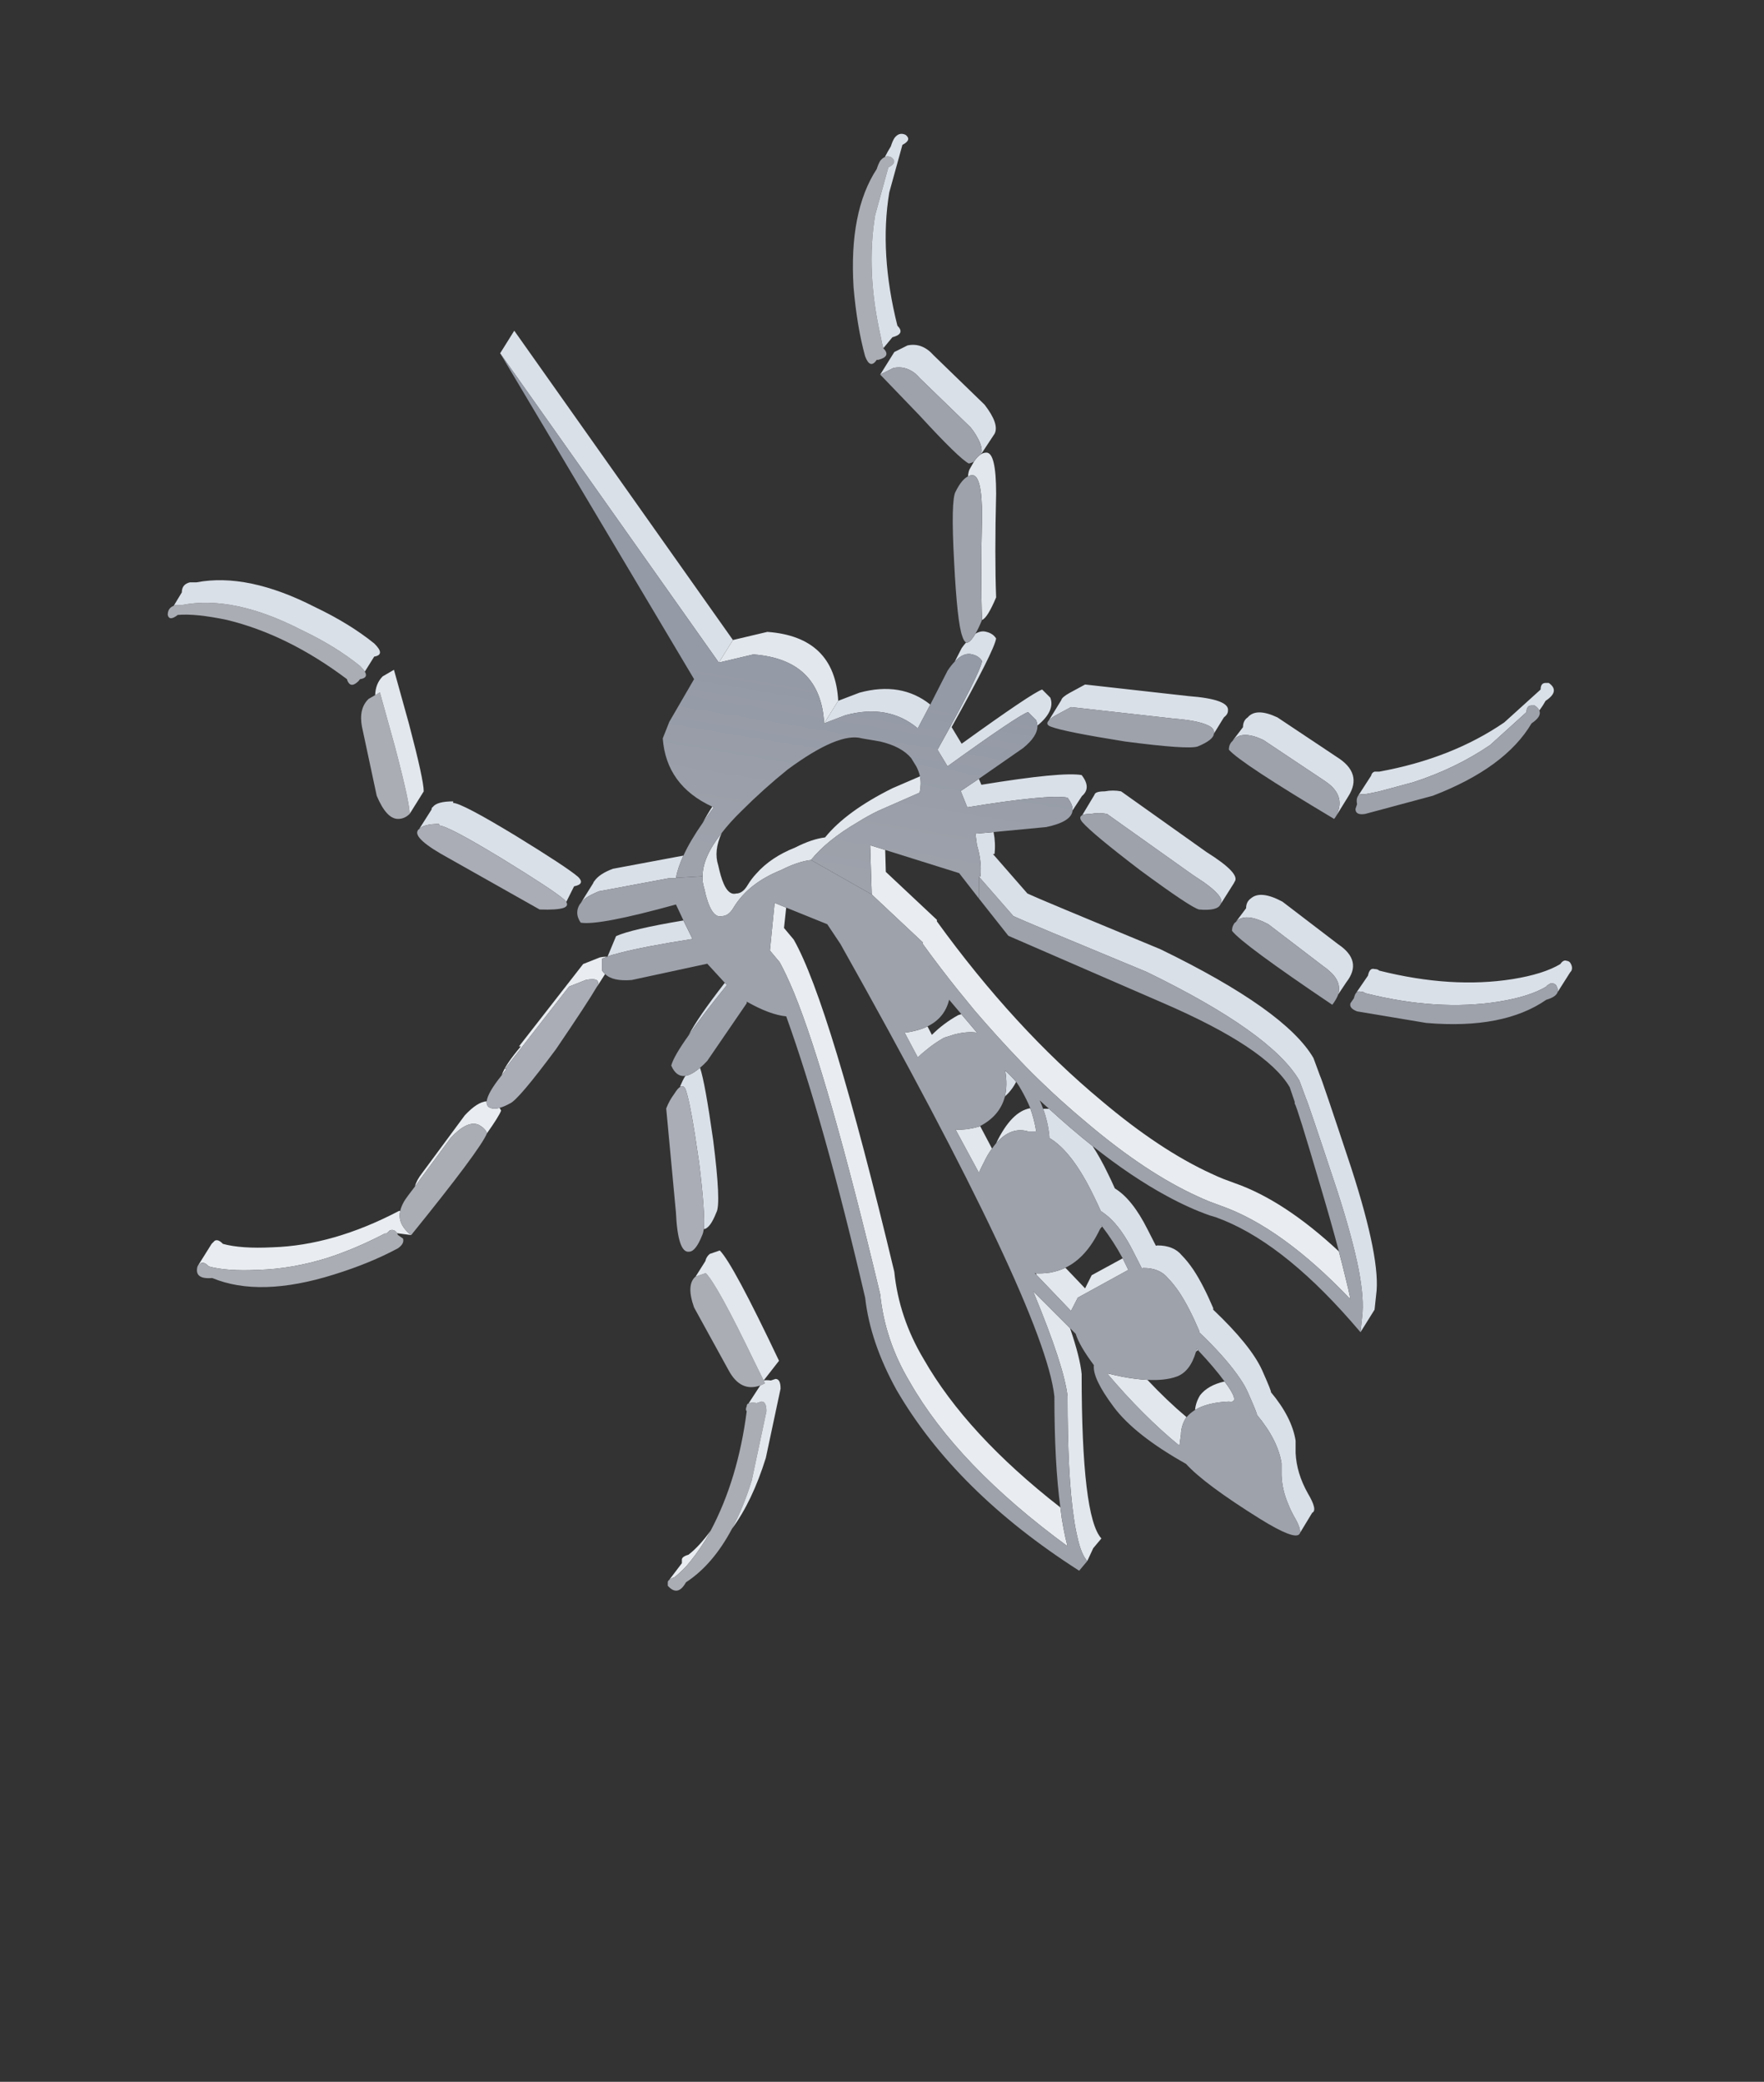 <svg xmlns="http://www.w3.org/2000/svg" xml:space="preserve" width="88.337" height="104.229" preserveAspectRatio="none">
    <rect width="100%" height="100%" fill="#333333" stroke="none"/>
    <defs>
        <linearGradient id="b" x1="95.137" x2="100.063" y1="116.362" y2="86.738" gradientTransform="translate(8.441 6.718)scale(.314)" gradientUnits="userSpaceOnUse" spreadMethod="pad">
            <stop offset="0%" stop-color="#9EA2AB"/>
            <stop offset="100%" stop-color="#949AA6"/>
        </linearGradient>
    </defs>
    <path fill="#e9edf1" d="M34.188 78.106v.172l-.644.848q.079-.079.267-.142.282-.22.58-.533.471-.533.989-1.35.125-.219.251-.454-.58.8-1.114 1.208-.33.094-.33.25m-9.052-22.482q-.032-.079-.079-.141-.345.094-.549-.048-.11-.094-.094-.282-.47.031-1.098.706l-2.134 2.887q-.283.36-.361.675l1.789-2.432q.831-.895 1.396-.66.33.173.424.424.58-.815.706-1.13m-5.052 5.021h-.063q-3.295 1.726-6.339 1.82-1.569.079-2.479-.172-.235-.251-.408-.157l-.156.157-.707 1.13.157-.157q.173-.095.408.156.91.251 2.48.173 1.678-.047 3.451-.596 1.412-.455 2.887-1.224h.078l.173-.157q.22-.078.36.141l.707.094q-.189-.14-.298-.282-.361-.424-.251-.926m5.946-8.237h.094q-.8.942-.957 1.444.11-.157.251-.314h-.094l3.216-4.126.832-.33q.784-.157.58.314.22-.345.393-.612-.095-.078-.157-.188v-.58q.11-.048.266-.095-.156-.016-.376.032l-.832.329zm13.383-6.95-.58-.235-.236 2.384.487.58q.33.597.721 1.538 1.695 4.143 4.315 15.094.235 2.306 1.475 4.377 2.385 4.19 7.907 8.237-.11-.408-.204-.91-.094-.486-.156-1.035-4.692-3.656-6.841-7.421-1.24-2.071-1.475-4.378-3.216-13.43-5.036-16.63l-.487-.581Zm21.903 13.587q-.314-.125-.612-.267-2.573-1.176-5.507-3.655-4.362-3.625-8.237-8.975v-.078l-2.558-2.4-.031-1.099-.753-.235.078 2.463 2.558 2.4v.079q.863 1.192 1.757 2.306l.847 1.036q1.13 1.318 2.29 2.526.566.596 1.162 1.16.44.424.894.832.644.58 1.287 1.114 2.934 2.48 5.507 3.656.298.141.612.267.282.11.549.204 3.06 1.067 6.511 4.69-.094-.486-.251-1.097-.141-.597-.33-1.303-2.745-2.557-5.224-3.42-.267-.094-.55-.204" style="display:inline;stroke-width:.314" transform="translate(-.041 -.015)"/>
    <path fill="#aaadb4" d="M37.937 70.261q-.282-.047-.408.016-.094.031-.094.141-.078.173 0 .251-.439 3.405-1.804 5.978-.126.235-.251.455-.518.816-.989 1.349-.298.314-.58.533-.188.063-.267.142-.031.015-.047.047-.016.031-.016.063v.172q.503.565.91-.172 1.35-.88 2.307-2.683.565-1.052.988-2.417l.738-3.467q0-.486-.251-.486zM35.38 63.75l-.031.016-.471.157q-.487.407-.079 1.553l1.726 3.138q.596 1.114 1.585.768.11-.047.235-.11-.031-.078-.063-.14-.25-.503-.47-.958-1.852-3.844-2.432-4.424M18.498 35.007q-.502.486-.33 1.396l.738 3.452q.486 1.16 1.067 1.16.33 0 .58-.25 0-.251-.14-.942-.19-.878-.597-2.432l-.753-2.714-.236.141zm-9.555-4.205q.894-.079 2.463.25 3.044.738 6.01 2.966l.03.094q.173.377.55 0 .031-.047.078-.094.424-.063.236-.376-.079-.126-.236-.283-1.223-.988-2.965-1.82-3.373-1.726-5.93-1.24h-.33q-.063.016-.11.048-.298.11-.298.455.078.33.502 0M44.119 8.068q-.094.157-.173.408-1.396 2.133-1.16 5.93.172 1.977.58 3.452.251.659.58.173h.079q.659-.173.25-.58-.078-.283-.125-.566-.753-3.295-.282-6.103l.659-2.385q.486-.25.157-.502-.188-.094-.33-.016-.125.047-.235.189M9.931 63.42q-.172.66.738.581 2.385.988 6.087-.173 1.82-.564 3.217-1.318.33-.235.25-.486l-.25-.173q-.032-.047-.047-.094-.141-.22-.361-.14l-.173.156h-.078q-1.475.769-2.887 1.224-1.773.549-3.452.596-1.569.078-2.479-.173-.235-.25-.408-.156zm10.889-4-.345.455q-.314.408-.392.768-.11.502.25.926.11.141.299.282 3.467-4.283 3.797-5.099-.095-.25-.424-.423-.565-.236-1.396.659z" style="display:inline;stroke-width:.314" transform="translate(-.041 -.015)"/>
    <path fill="#e2e7ed" d="M39.13 69.54q0-.487-.251-.487l-.236.078q-.235-.03-.36 0 .03.063.062.142-.125.062-.235.11l-.58.894q.125-.063.407-.016l.236-.078q.25 0 .25.486l-.737 3.467q-.423 1.365-.988 2.417 1.02-1.381 1.694-3.546zm-3.781-5.773.03-.016q.581.58 2.433 4.424.22.455.47.957l.77-.988q-2.307-4.864-2.966-5.523l-.502.173q-.173.141-.22.36l-.486.77zm-15.58-30.218-.564.329q-.36.36-.377.941l.236-.14.753 2.713q.408 1.554.596 2.432.141.69.141.942l.706-1.13q0-.58-.737-3.373zm34.438 35.254q-.078-.816-.58-2.29l-1.851-1.852q1.568 3.781 1.725 5.272 0 3.97.314 6.071.079.565.188 1.005.189.847.487 1.16l.298-.643.408-.486q-.989-1.067-.989-8.237m-8.111-29.104q.094-.44.016-.816l-1.381.596q-2.306 1.146-3.373 2.463-.66.079-1.49.503-1.225.486-1.946 1.302-.251.266-.44.58-.25.424-.58.424-.47.125-.769-.91-.063-.22-.125-.502-.236-.722.172-1.616-.957 1.208-.957 2.165-.016.298.078.58.33 1.57.895 1.413.33 0 .58-.424.738-1.224 2.385-1.883.832-.423 1.49-.502.816-1.004 2.354-1.898.47-.298 1.02-.565zm2.417-15.83q.11-.064.22-.064.486 0 .486 2.056-.078 3.122 0 5.193.267-.094.706-1.13-.078-2.07 0-5.193 0-2.055-.486-2.055-.141 0-.267.078-.188.11-.36.377-.095.157-.205.36-.063.095-.094.377M38.471 31.65l-1.726.408-.706 1.13 1.726-.408q3.373.25 3.546 3.451l.706-1.13q-.173-3.2-3.546-3.45m13.446 32.116q.015.031.031.078l1.726 1.804.314-.612.015-.047 2.542-1.396q-.141-.298-.282-.58l-1.554.847-.329.659-.988-1.036-.063.032q-.314.14-.66.204-.046.015-.093.015-.33.047-.66.032m-2.792-7.374-.063.03q-.282.08-.596.126-.267.032-.565.032l1.161 2.15q.126-.283.251-.518.189-.408.408-.69zm2.4.266h.408q-.094-.596-.298-1.16-.941.156-1.71 1.756.738-.847 1.6-.596m-2.557-4.942-.784-.926-.157.047q-.738.408-1.318.989l-.22-.424q-.282.141-.627.22-.236.063-.518.094l.659 1.24q.188-.189.392-.346.424-.36.926-.643l.502-.157q.659-.172 1.145-.094M60.138 69.87q-.22.36-.251.737.612-.376 1.694-.423.534.094-.015-.722-.094-.141-.204-.282-.832.188-1.224.69m-2.636-.769q-.58-.031-1.255-.157-.377-.078-.769-.172 1.805 2.133 3.625 3.624l.078-.565q0-.11.016-.204.047-.33.235-.628l.031-.03q-.988-.832-1.96-1.868" style="display:inline;stroke-width:.314" transform="translate(-.041 -.015)"/>
    <path fill="#dae0e8" d="M28.288 45.048q.063.063.11.125l.392-.784q.565-.11.204-.47-.565-.487-3.122-2.056-2.714-1.647-3.138-1.647v-.079q-.816 0-1.02.283-.031.015-.047.047-.015.031-.015.078l-.628.989q.22-.267 1.004-.267v.078q.424 0 3.138 1.648 2.557 1.569 3.122 2.055M9.884 29.17h-.33q-.407.094-.407.502l-.408.675q.047-.032.11-.047h.33q2.557-.487 5.93 1.24 1.742.83 2.965 1.82.157.156.236.282l.47-.753q.58-.095 0-.66-1.223-.988-2.965-1.82-3.373-1.725-5.93-1.239M44.651 7.346q-.156.251-.298.533.142-.078.33.016.33.251-.157.502l-.659 2.385q-.47 2.808.282 6.103.047.283.126.565l.455-.55q.659-.172.25-.58-.91-3.624-.407-6.668l.659-2.384q.486-.251.157-.503-.33-.156-.565.173-.094.157-.173.408m-8.896 49.752q-.407-2.887-.658-3.625-.424.361-.738.408-.141.236-.25.502v.047q.187-.11.281.173.252.737.66 3.624.313 2.526.235 3.326.314-.031.627-.831.251-.408-.157-3.624m.69-7.767-.109-.11q-1.38 1.773-1.804 2.62.69-1.004 1.914-2.51m-.738-8.927q-.266.408-.47.8.25-.377.549-.769-.032-.015-.079-.031m17.792-.455q.079.11.142.22.125.22.11.423l.47-.722q.486-.408-.016-1.05-.988-.173-5.02.486l-.126-.299-.91.612.33.816q4.032-.659 5.02-.486m-22.608 6.935-.424 1.02q.251-.095.643-.189 1.208-.314 3.609-.69l-.455-.926q-2.62.44-3.373.785m-1.208-2.087q.157-.079.345-.157l3.53-.659h.33v-.016q.094-.502.376-1.114l-3.53.66q-.675.25-.926.611-.047.047-.063.11l-.627 1.004q.172-.25.565-.44M49.438 31.65q-.267-.078-.55.094-.297.502-.47.44-.11.125-.22.282l-.345.675q.455-.487.879-.361.33.078.486.33-.078.58-2.228 4.44l.502.83q3.546-2.556 4.032-2.713l.408.408q.047.125.063.266.894-.737.643-1.396l-.407-.408q-.487.157-4.033 2.714l-.502-.831q2.15-3.86 2.228-4.44-.157-.251-.486-.33m-6.354 3.044-1.067.408-.706 1.13 1.066-.408q2.15-.581 3.625.658l.627-1.192q-1.459-1.161-3.545-.596m-7.045-1.506.706-1.13-10.951-15.486-.706 1.13zm12.6-11.783q.204.25.33.486.313.534.203.863l.643-.973q.016-.031.032-.047.25-.486-.502-1.459l-2.542-2.463q-.58-.659-1.318-.502l-.659.33-.706 1.129.659-.33q.58-.125 1.083.267.11.094.235.236zM60.09 66.637v.078q.188.173.36.345 1.115 1.114 1.711 2.009.235.345.377.674.502 1.13.439 1.099 1.051 1.255 1.24 2.431v.612q.03.738.345 1.46.11.282.266.564.392.66.298.879l.628-1.036q.282-.125-.22-.972-.565-1.004-.612-2.024v-.612q-.188-1.177-1.24-2.432.064.031-.438-1.098-.565-1.24-2.448-3.028v-.079q-.502-1.177-.988-1.914-.299-.44-.58-.722-.409-.502-1.225-.502l-.078.016-.408-.8q-.769-1.538-1.648-2.071-.172-.392-.345-.738-.376-.784-.768-1.38-1.067-.848-2.181-1.867h-.298q.25.69.313 1.38v.079q1.146.674 2.228 2.918.173.345.345.737.189.126.393.298.659.581 1.255 1.773l.408.8.078-.015q.816 0 1.224.502.282.282.58.722.487.737.989 1.914m-4.864-5.225q-.015-.031-.031-.047-.047.094-.079.204.047-.078.11-.157m-4.299-7.233q-.235-.282-.549-.565.126.722-.016 1.303.361-.33.565-.738m9.1 13.43q-.031-.047-.063-.078l-.03.157q.046-.047.093-.078m7.688-9.1q-1.475-4.456-1.569-4.629l-.33-.894q-1.396-2.4-7.656-5.444-6.182-2.558-6.668-2.793l-1.726-1.977h.079q.062-.533-.047-1.098l-.91.078.078.58q.11.362.157.707.063.439.016.863h-.079l1.726 1.977q.486.235 6.668 2.792 6.26 3.044 7.657 5.445l.33.894q.093.172 1.568 4.628.769 2.385 1.083 4.001.125.69.172 1.24.047.643-.015 1.098l-.079.737.706-1.13.079-.737q.25-1.726-1.24-6.338m-5.02-13.525q-.252.173-.252.502l-.517.69.062-.062q.361-.314 1.083-.047.22.078.486.22l2.793 2.133q.126.079.22.173.674.549.486 1.208l.408-.612q.832-1.067-.408-1.898l-2.793-2.134q-1.082-.58-1.569-.173m-2.934-1.176q.314.203.565.376 1.02.722.863 1.067l.644-1.02.03-.063q.33-.408-1.395-1.49l-4.284-3.044q-.408-.078-.816 0-.486 0-.517.173l-.612 1.02q.125-.063.423-.063.408-.079.816 0zm18.42 4.472q-.832.502-2.385.753-3.06.486-6.684-.423-.078-.079-.235-.079-.25-.078-.33.33l-.58.847q.079-.079.204-.047.157 0 .235.078 3.625.91 6.684.424 1.553-.251 2.385-.753.031-.047.078-.079l.157-.094q.047 0 .094.016.079 0 .157.078.126.204.079.361l.627-.988q.032-.047.063-.079.094-.188-.063-.423-.078-.079-.156-.079-.173-.078-.33.157m-1.287-12.944q.173.126.236.251.172-.235.314-.486.737-.487.157-.895h-.157q-.251 0-.251.33l-1.82 1.647q-2.636 1.805-6.26 2.464h-.236q-.141.047-.172.204l-.66 1.02q.048-.063.126-.095h.235q.361-.062.706-.14l1.695-.456q2.134-.69 3.86-1.867l1.82-1.647q0-.33.25-.33zM62.288 36.42l-.503.659.032-.016q.314-.377 1.004-.188.22.062.486.188l2.966 1.977q.266.172.455.345.69.675.172 1.569l.66-1.067q.737-1.16-.581-1.977l-2.966-1.977q-1.067-.502-1.49 0-.235.157-.235.487m-1.46.313v.016l.502-.816q.204-.157.204-.33.095-.58-1.976-.737l-5.178-.58-.753.408q-.408.22-.44.376l-.627 1.02q.11-.125.36-.266l.754-.408 5.178.58q1.145.094 1.631.314.392.157.345.423" style="display:inline;stroke-width:.314" transform="translate(-.041 -.015)"/>
    <path fill="#aaadb6" d="M28.398 45.173q-.047-.062-.11-.125-.565-.486-3.122-2.055-2.714-1.648-3.138-1.648v-.078q-.784 0-1.004.267-.047.015-.063.062-.25.408 1.57 1.397l4.533 2.557q.863.031 1.193-.078.267-.095.141-.299m5.413 9.602q-.251.33-.408.738l.486 5.193q.095 2.055.66 1.977.329 0 .658-.832.047-.094.079-.298.078-.8-.236-3.326-.407-2.887-.659-3.624-.094-.283-.282-.173-.125.063-.298.345m-3.875-5.365.015-.016q.204-.47-.58-.314l-.832.33-3.216 4.126h.094q-.141.157-.251.314-.706.878-.753 1.302-.016.188.094.282.204.142.55.048.235-.063.517-.22.408-.157 2.306-2.714 1.57-2.307 2.056-3.138" style="display:inline;stroke-width:.314" transform="translate(-.041 -.015)"/>
    <path fill="#9ea2ab" d="M48.732 23.804q-.11 0-.22.063-.314.157-.612.753-.25.408-.078 3.546.157 3.044.408 3.703.078.25.188.314.173.062.47-.44.158-.266.33-.69-.078-2.071 0-5.193 0-2.056-.486-2.056m.235-1.914q-.125-.235-.33-.486l-2.541-2.463q-.126-.142-.235-.236-.503-.392-1.083-.267l-.659.33 1.977 2.055q1.977 2.15 2.463 2.4.141-.03.251-.093.173-.267.361-.377.11-.33-.204-.863M60.61 60.173q-.314-.126-.612-.267-2.573-1.177-5.507-3.656-.643-.533-1.287-1.114-.455-.408-.894-.831-.596-.565-1.161-1.161-1.161-1.208-2.29-2.526l-.848-1.036q-.894-1.114-1.757-2.306v-.079l-2.558-2.4-3.043-1.726q-.66.079-1.49.502-1.648.66-2.386 1.883-.25.424-.58.424-.565.156-.895-1.413-.094-.282-.078-.58l-1.334.078v.016h-.33l-3.53.659q-.187.078-.344.157-.393.188-.565.44-.047.046-.079.11-.094.172-.094.36 0 .251.173.502.91.157 4.77-.91l.376.8.455.926q-2.4.376-3.609.69-.392.094-.643.188l-.016.016q-.156.047-.266.094v.58q.062.11.157.19.376.376 1.333.297l3.781-.816.879.957.11.11q-1.224 1.506-1.914 2.51-.753 1.052-.879 1.522.251.581.706.518.314-.047.738-.408.172-.14.36-.345l1.977-2.887v-.078q1.161.659 1.977.737 1.899 5.272 3.954 14.09.25 2.227 1.569 4.612 2.965 5.1 9.147 9.053l.408-.486q-.298-.314-.487-1.161-.11-.44-.188-1.005-.314-2.102-.314-6.071-.157-1.49-1.725-5.272l1.85 1.851.283.283q.173.58.91 1.569-.078.659.989 2.086 1.05 1.412 3.624 2.856.926 1.02 3.718 2.761 1.726 1.067 1.962.753.015-.015.015-.031.094-.22-.298-.879-.157-.282-.266-.565-.314-.721-.346-1.459v-.612q-.188-1.176-1.24-2.431.064.031-.438-1.099-.142-.33-.377-.674-.596-.895-1.71-2.009-.173-.172-.361-.345v-.078q-.502-1.177-.988-1.914-.299-.44-.581-.722-.408-.502-1.224-.502l-.078.016-.408-.8q-.596-1.193-1.255-1.774-.204-.172-.393-.298-.172-.392-.345-.737-1.082-2.244-2.228-2.918v-.079q-.062-.69-.313-1.38-.079-.22-.173-.424.235.22.47.424 1.115 1.02 2.182 1.867 1.96 1.553 3.734 2.51 1.098.596 2.118.957l.314.094q3.2 1.146 6.746 5.178l.502.58.079-.737q.062-.455.015-1.098-.047-.55-.172-1.24-.314-1.616-1.083-4-1.475-4.457-1.569-4.63l-.33-.893q-1.396-2.401-7.656-5.445-6.182-2.557-6.668-2.792l-1.726-1.977V45l1.475 1.867 7.735 3.358q5.193 2.243 6.354 4.22l.251.737v.079q.126.188 1.271 4.08.565 1.898.942 3.325.188.706.329 1.303.157.611.251 1.098-3.452-3.624-6.511-4.691-.267-.094-.55-.204m-.643 7.358q.032.031.063.079.816.862 1.334 1.569.11.14.204.282.549.816.015.722-1.082.047-1.694.423-.251.157-.424.361l-.031.031q-.188.299-.235.628-.016.094-.016.204l-.078.565q-1.82-1.49-3.625-3.624.392.094.769.172.675.126 1.255.157.863.047 1.444-.157.69-.235.988-1.255zM48.184 50.79l.784.925q-.486-.078-1.145.094l-.502.157q-.502.282-.926.643-.204.157-.392.346l-.66-1.24q.283-.031.519-.094.345-.079.627-.22.863-.423 1.083-1.333zm-9.351-5.57.58.236 2.055.831.66.989q10.229 18.2 10.715 22.656 0 3.357.299 5.554.062.549.156 1.035.095.502.204.91-5.522-4.048-7.907-8.237-1.24-2.07-1.475-4.377-2.62-10.951-4.315-15.094-.392-.94-.721-1.537l-.487-.58zm11.547 8.393q.314.283.55.565.156.22.266.424.251.44.44.894.203.565.297 1.161h-.408q-.862-.25-1.6.596-.11.126-.204.267-.22.283-.408.69-.125.236-.25.518L47.9 56.58q.298 0 .565-.03.314-.048.596-.126l.063-.031q.988-.518 1.24-1.475.14-.58.015-1.303m1.475 10.136q.031 0 .063.016.33.015.659-.032.047 0 .094-.015.345-.063.659-.204l.063-.032q1.05-.502 1.725-1.914.032-.11.079-.204.016.016.031.047.58.753 1.036 1.6.14.283.282.581l-2.542 1.396-.015.047-.314.612-1.726-1.804zm10.135-17.635-.062.063q-.079.047-.11.125-.079.126-.079.314.502.659 5.021 3.703.204-.267.298-.518.188-.659-.486-1.208-.094-.094-.22-.173l-2.793-2.134q-.266-.14-.486-.22-.722-.266-1.083.048m-.831-.816q.016-.031.031-.047.157-.345-.863-1.067-.25-.173-.564-.377l-4.284-3.043q-.408-.079-.816 0-.298 0-.423.062-.204.095 0 .346.502.58 2.887 2.4 2.557 1.883 2.965 1.977.91.078 1.067-.251m16.317 4.77q.486-.142.565-.377.047-.157-.079-.36-.078-.08-.157-.08-.047-.015-.094-.015l-.157.094q-.047.032-.078.079-.832.502-2.385.753-3.06.486-6.684-.424-.078-.078-.235-.078-.125-.032-.204.047-.078.078-.125.282l-.173.251q-.078.251.33.408l3.467.58q3.86.33 6.009-1.16m-.345-14.482q-.063-.125-.236-.25h-.156q-.251 0-.251.329l-1.82 1.647q-1.726 1.177-3.86 1.867l-1.695.455q-.345.079-.706.141h-.235q-.078.032-.125.094-.016 0-.016.032-.079.125-.031.376l-.079.236q0 .33.486.25l3.39-.91q3.624-1.396 4.942-3.624.517-.345.392-.643m-15.345 1.49-.015.032q-.079.063-.126.157-.063.11-.063.282.565.66 5.272 3.468.016-.032.047-.063.518-.894-.172-1.569-.189-.173-.455-.345l-2.966-1.977q-.266-.126-.486-.188-.69-.189-1.004.188zm-.957-.33v-.015q.047-.267-.345-.424-.486-.22-1.632-.314l-5.177-.58-.753.408q-.251.14-.361.266-.047.047-.063.094-.047.142.189.22.658.251 3.702.737 3.122.408 3.625.251.8-.329.815-.643" style="display:inline;stroke-width:.314" transform="translate(-.041 -.015)"/>
    <path fill="url(#a)" d="m37.765 32.779-1.726.408L25.088 17.7l9.711 16.317-1.239 2.134-.33.832q.173 2.353 2.48 3.42.046.016.078.031-.298.392-.55.769-.627.894-.972 1.647-.282.612-.377 1.114l1.334-.078q0-.957.957-2.165.408-.534 1.004-1.114 1.083-1.083 2.307-2.071 2.557-1.883 3.718-1.553l.91.156q1.067.251 1.553.832l.251.408q.126.235.189.502.078.377-.016.816l-2.071.91q-.55.267-1.02.565-1.538.894-2.353 1.898l3.043 1.726-.078-2.463.753.235 3.703 1.161.988 1.27v-1.097h.079q.047-.424-.016-.863-.047-.345-.157-.706l-.078-.58.91-.08 2.635-.25q1.271-.267 1.318-.832.016-.204-.11-.423-.062-.11-.14-.22-.99-.173-5.021.486l-.33-.816.91-.612 2.212-1.537q.738-.596.722-1.13-.016-.14-.063-.266l-.408-.408q-.486.157-4.032 2.714l-.502-.832q2.15-3.86 2.228-4.44-.157-.25-.486-.33-.424-.125-.879.362-.172.172-.36.455l-.864 1.694-.627 1.192q-1.475-1.239-3.625-.658l-1.066.407q-.173-3.2-3.546-3.451" style="display:inline;fill:url(#b);stroke-width:.314" transform="translate(-.041 -.015)"/>
</svg>
